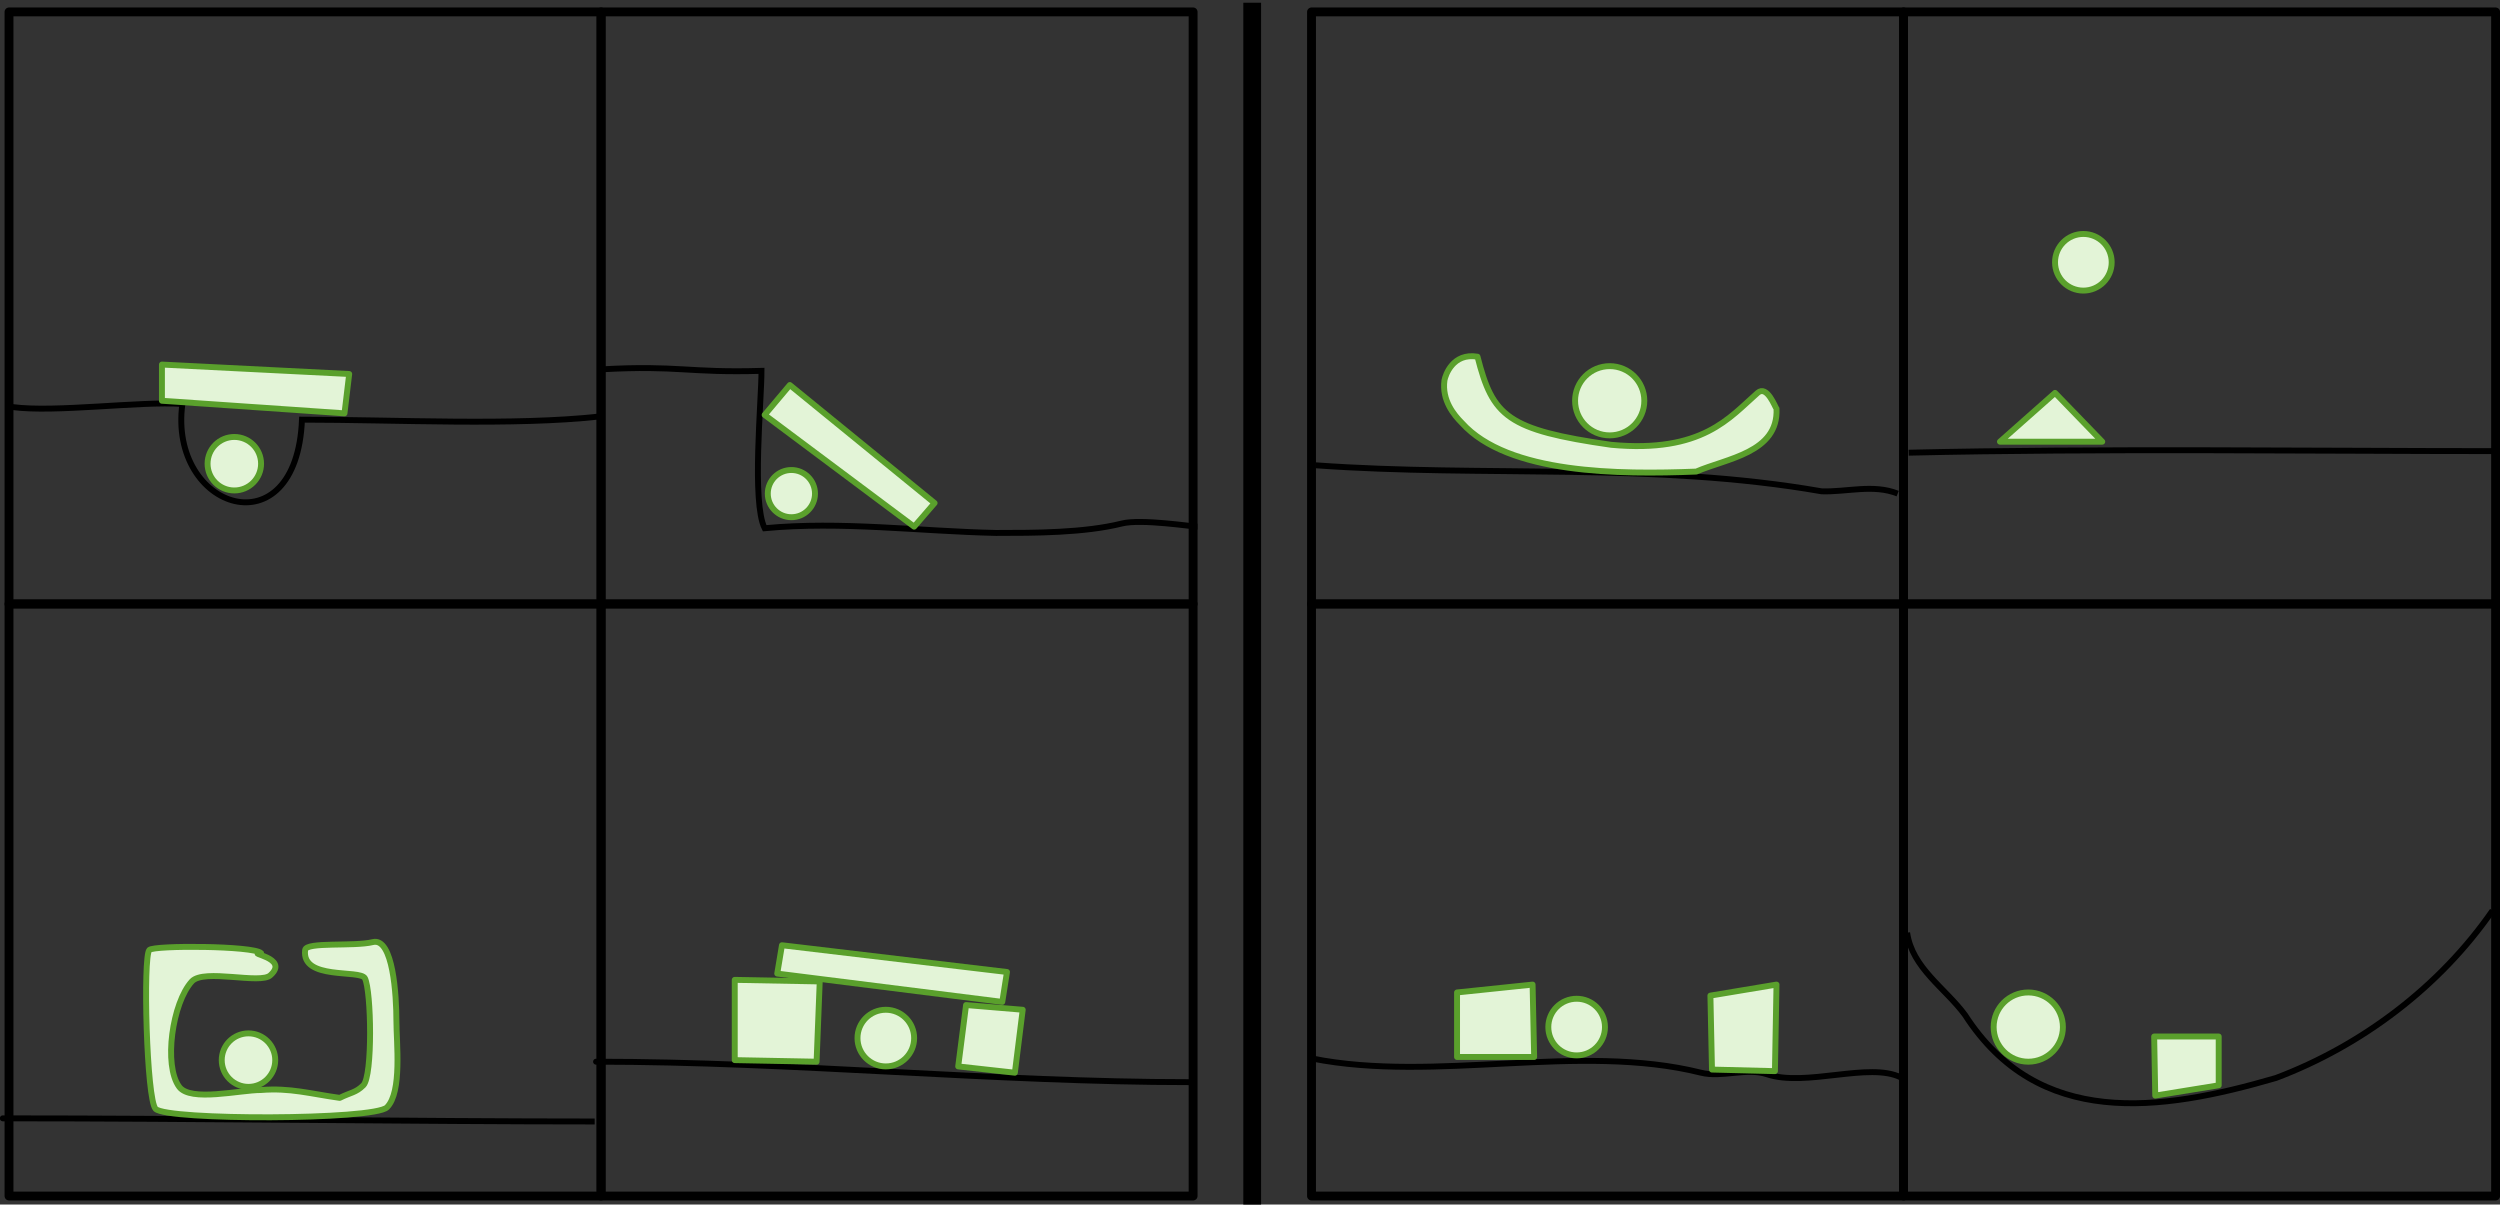 <?xml version="1.0" encoding="UTF-8" standalone="no"?>
<!-- Created with Inkscape (http://www.inkscape.org/) -->

<svg
   xmlns:dc="http://purl.org/dc/elements/1.1/"
   xmlns:cc="http://creativecommons.org/ns#"
   xmlns:rdf="http://www.w3.org/1999/02/22-rdf-syntax-ns#"
   xmlns:svg="http://www.w3.org/2000/svg"
   xmlns="http://www.w3.org/2000/svg"
   xmlns:sodipodi="http://sodipodi.sourceforge.net/DTD/sodipodi-0.dtd"
   xmlns:inkscape="http://www.inkscape.org/namespaces/inkscape"
   width="1100"
   height="530"
   id="svg2885"
   version="1.1"
   inkscape:version="0.47 r22583"
   sodipodi:docname="pbp31.svg">
  <rect width="100%" height="100%" fill="#333333" stroke="none"/>
  <defs
     id="defs2887">
    <inkscape:perspective
       sodipodi:type="inkscape:persp3d"
       inkscape:vp_x="0 : 526.18109 : 1"
       inkscape:vp_y="0 : 1000 : 0"
       inkscape:vp_z="744.09448 : 526.18109 : 1"
       inkscape:persp3d-origin="372.04724 : 350.78739 : 1"
       id="perspective2893" />
    <inkscape:perspective
       id="perspective2903"
       inkscape:persp3d-origin="0.5 : 0.33333333 : 1"
       inkscape:vp_z="1 : 0.5 : 1"
       inkscape:vp_y="0 : 1000 : 0"
       inkscape:vp_x="0 : 0.5 : 1"
       sodipodi:type="inkscape:persp3d" />
    <inkscape:perspective
       id="perspective3722"
       inkscape:persp3d-origin="0.5 : 0.33333333 : 1"
       inkscape:vp_z="1 : 0.5 : 1"
       inkscape:vp_y="0 : 1000 : 0"
       inkscape:vp_x="0 : 0.5 : 1"
       sodipodi:type="inkscape:persp3d" />
    <inkscape:perspective
       id="perspective3773"
       inkscape:persp3d-origin="0.5 : 0.33333333 : 1"
       inkscape:vp_z="1 : 0.5 : 1"
       inkscape:vp_y="0 : 1000 : 0"
       inkscape:vp_x="0 : 0.5 : 1"
       sodipodi:type="inkscape:persp3d" />
    <inkscape:perspective
       id="perspective3773-1"
       inkscape:persp3d-origin="0.5 : 0.33333333 : 1"
       inkscape:vp_z="1 : 0.5 : 1"
       inkscape:vp_y="0 : 1000 : 0"
       inkscape:vp_x="0 : 0.5 : 1"
       sodipodi:type="inkscape:persp3d" />
    <inkscape:perspective
       id="perspective3858"
       inkscape:persp3d-origin="0.5 : 0.33333333 : 1"
       inkscape:vp_z="1 : 0.5 : 1"
       inkscape:vp_y="0 : 1000 : 0"
       inkscape:vp_x="0 : 0.5 : 1"
       sodipodi:type="inkscape:persp3d" />
    <inkscape:perspective
       id="perspective3858-4"
       inkscape:persp3d-origin="0.5 : 0.33333333 : 1"
       inkscape:vp_z="1 : 0.5 : 1"
       inkscape:vp_y="0 : 1000 : 0"
       inkscape:vp_x="0 : 0.5 : 1"
       sodipodi:type="inkscape:persp3d" />
    <inkscape:perspective
       id="perspective4155"
       inkscape:persp3d-origin="0.5 : 0.33333333 : 1"
       inkscape:vp_z="1 : 0.5 : 1"
       inkscape:vp_y="0 : 1000 : 0"
       inkscape:vp_x="0 : 0.5 : 1"
       sodipodi:type="inkscape:persp3d" />
    <inkscape:perspective
       id="perspective2847"
       inkscape:persp3d-origin="0.5 : 0.33333333 : 1"
       inkscape:vp_z="1 : 0.5 : 1"
       inkscape:vp_y="0 : 1000 : 0"
       inkscape:vp_x="0 : 0.5 : 1"
       sodipodi:type="inkscape:persp3d" />
    <inkscape:perspective
       id="perspective2867"
       inkscape:persp3d-origin="0.5 : 0.33333333 : 1"
       inkscape:vp_z="1 : 0.5 : 1"
       inkscape:vp_y="0 : 1000 : 0"
       inkscape:vp_x="0 : 0.5 : 1"
       sodipodi:type="inkscape:persp3d" />
    <inkscape:perspective
       id="perspective2867-1"
       inkscape:persp3d-origin="0.5 : 0.33333333 : 1"
       inkscape:vp_z="1 : 0.5 : 1"
       inkscape:vp_y="0 : 1000 : 0"
       inkscape:vp_x="0 : 0.5 : 1"
       sodipodi:type="inkscape:persp3d" />
  </defs>
  <sodipodi:namedview
     id="base"
     pagecolor="#ffffff"
     bordercolor="#666666"
     borderopacity="1.0"
     inkscape:pageopacity="0.0"
     inkscape:pageshadow="2"
     inkscape:zoom="1.4142136"
     inkscape:cx="424.2603"
     inkscape:cy="157.77259"
     inkscape:document-units="px"
     inkscape:current-layer="layer1"
     showgrid="true"
     inkscape:snap-global="false"
     inkscape:window-width="1920"
     inkscape:window-height="1125"
     inkscape:window-x="0"
     inkscape:window-y="24"
     inkscape:window-maximized="1">
    <inkscape:grid
       type="xygrid"
       id="grid3683"
       empspacing="10"
       visible="true"
       enabled="false"
       snapvisiblegridlinesonly="true"
       spacingx="10px"
       spacingy="10px" />
  </sodipodi:namedview>
  <g
     inkscape:label="Layer 1"
     inkscape:groupmode="layer"
     id="layer1"
     transform="translate(-98.484,-423.862)">
    <path
       style="color:#000000;fill:none;stroke:#000000;stroke-width:7.815;stroke-linecap:square;stroke-linejoin:round;stroke-miterlimit:4;stroke-opacity:1;stroke-dasharray:none;stroke-dashoffset:0;marker:none;visibility:visible;display:inline;overflow:visible;enable-background:accumulate"
       d="m 649.449,428.987 0,520.968"
       id="path3701" />
    <g
       id="g3887"
       s2p-scene-id="0"
       transform="matrix(2.605,0,0,2.605,-158.051,-1530.796)">
      <rect
         style="color:#000000;fill:none;stroke:#000000;stroke-width:1.5;stroke-linecap:square;stroke-linejoin:round;stroke-miterlimit:4;stroke-opacity:1;stroke-dasharray:none;stroke-dashoffset:0;marker:none;visibility:visible;display:inline;overflow:visible;enable-background:accumulate"
         id="rect3685"
         width="100"
         height="100"
         x="100"
         y="752.362" />
      <path
         style="color:#000000;fill:none;stroke:#000000;stroke-width:1;stroke-linecap:butt;stroke-linejoin:miter;stroke-miterlimit:4;stroke-opacity:1;stroke-dasharray:none;stroke-dashoffset:0;marker:none;visibility:visible;display:inline;overflow:visible;enable-background:accumulate"
         d="m 1.329,98.364 c 7.216,0.961 21.424,-1.008 28.706,-0.532 -2.42,17.925 19.29,24.948 20.201,2.658 15.709,0 35.908,1.06 50.236,-0.532"
         id="path2874"
         transform="translate(99.25,720.739)"
         sodipodi:nodetypes="cccc" />
      <path
         style="color:#000000;fill:#e3f4d7;fill-opacity:1;fill-rule:nonzero;stroke:#5aa02c;stroke-width:1;stroke-linecap:round;stroke-linejoin:round;stroke-miterlimit:4;stroke-opacity:1;stroke-dasharray:none;stroke-dashoffset:0;marker:none;visibility:visible;display:inline;overflow:visible;enable-background:accumulate"
         d="m 26.58,91.187 0,6.113 30.833,2.126 0.797,-6.645 -31.63,-1.595 z"
         id="path2876"
         transform="translate(99.25,720.739)" />
      <path
         sodipodi:type="arc"
         style="color:#000000;fill:#e3f4d7;fill-opacity:1;fill-rule:nonzero;stroke:#5aa02c;stroke-width:1;stroke-linecap:round;stroke-linejoin:round;stroke-miterlimit:4;stroke-opacity:1;stroke-dasharray:none;stroke-dashoffset:0;marker:none;visibility:visible;display:inline;overflow:visible;enable-background:accumulate"
         id="path2878"
         sodipodi:cx="38.806595"
         sodipodi:cy="107.93227"
         sodipodi:rx="4.5185761"
         sodipodi:ry="4.5185761"
         d="m 43.325,107.932 c 0,2.496 -2.023,4.519 -4.519,4.519 -2.496,0 -4.519,-2.023 -4.519,-4.519 0,-2.496 2.023,-4.519 4.519,-4.519 2.496,0 4.519,2.023 4.519,4.519 z"
         transform="translate(99.25,720.739)" />
    </g>
    <g
       id="g3893"
       s2p-scene-id="1"
       transform="matrix(2.605,0,0,2.605,-158.051,-1530.796)">
      <rect
         y="852.362"
         x="100"
         height="100"
         width="100"
         id="rect2909"
         style="color:#000000;fill:none;stroke:#000000;stroke-width:1.5;stroke-linecap:square;stroke-linejoin:round;stroke-miterlimit:4;stroke-opacity:1;stroke-dasharray:none;stroke-dashoffset:0;marker:none;visibility:visible;display:inline;overflow:visible;enable-background:accumulate" />
      <path
         style="color:#000000;fill:none;stroke:#000000;stroke-width:1;stroke-linecap:butt;stroke-linejoin:miter;stroke-miterlimit:4;stroke-opacity:1;stroke-dasharray:none;stroke-dashoffset:0;marker:none;visibility:visible;display:inline;overflow:visible;enable-background:accumulate"
         d="m 0.797,218.504 c -0.354,0 -1.418,0 -1.063,0 32.699,0 70.12,0.532 99.94,0.532"
         id="path2880"
         transform="translate(99.25,720.739)" />
      <path
         style="color:#000000;fill:#e3f4d7;fill-opacity:1;fill-rule:nonzero;stroke:#5aa02c;stroke-width:1;stroke-linecap:round;stroke-linejoin:round;stroke-miterlimit:4;stroke-opacity:1;stroke-dasharray:none;stroke-dashoffset:0;marker:none;visibility:visible;display:inline;overflow:visible;enable-background:accumulate"
         d="m 43.325,190.596 c -1.25,-1.25 -18.059,-1.344 -18.872,-0.532 -1.082,1.082 -0.473,25.309 1.063,26.846 1.958,1.958 36.901,1.906 39.072,-0.266 2.582,-2.582 1.595,-10.939 1.595,-14.619 0,-4.198 -0.555,-14.141 -3.987,-13.29 -3.199,0.793 -11.252,-0.085 -11.429,1.329 -0.647,5.166 9.33,3.244 10.1,4.784 1.082,2.165 1.326,16.482 -0.266,18.074 -1.255,1.255 -2.157,1.211 -3.987,2.126 -4.901,-0.678 -8.372,-1.723 -13.29,-1.329 -3.674,0 -11.912,2.051 -13.822,-0.532 -2.688,-3.637 -1.156,-14.211 2.126,-17.809 2.036,-2.232 11.666,0.561 13.29,-1.063 3.286,-2.963 -4.32,-3.721 -1.595,-3.721 z"
         id="path2882"
         transform="translate(99.25,720.739)"
         sodipodi:nodetypes="cssssssssccsscc" />
      <path
         sodipodi:type="arc"
         style="color:#000000;fill:#e3f4d7;fill-opacity:1;fill-rule:nonzero;stroke:#5aa02c;stroke-width:1;stroke-linecap:round;stroke-linejoin:round;stroke-miterlimit:4;stroke-opacity:1;stroke-dasharray:none;stroke-dashoffset:0;marker:none;visibility:visible;display:inline;overflow:visible;enable-background:accumulate"
         id="path2892"
         sodipodi:cx="41.198784"
         sodipodi:cy="208.66994"
         sodipodi:rx="4.5185761"
         sodipodi:ry="4.5185761"
         d="m 45.717,208.67 c 0,2.496 -2.023,4.519 -4.519,4.519 -2.496,0 -4.519,-2.023 -4.519,-4.519 0,-2.496 2.023,-4.519 4.519,-4.519 2.496,0 4.519,2.023 4.519,4.519 z"
         transform="translate(99.25,720.739)" />
    </g>
    <g
       id="g3899"
       s2p-scene-id="2"
       transform="matrix(2.605,0,0,2.605,-158.051,-1530.796)">
      <rect
         y="752.362"
         x="200"
         height="100"
         width="100"
         id="rect3687"
         style="color:#000000;fill:none;stroke:#000000;stroke-width:1.5;stroke-linecap:square;stroke-linejoin:round;stroke-miterlimit:4;stroke-opacity:1;stroke-dasharray:none;stroke-dashoffset:0;marker:none;visibility:visible;display:inline;overflow:visible;enable-background:accumulate" />
      <path
         style="color:#000000;fill:none;stroke:#000000;stroke-width:1;stroke-linecap:butt;stroke-linejoin:miter;stroke-miterlimit:4;stroke-opacity:1;stroke-dasharray:none;stroke-dashoffset:0;marker:none;visibility:visible;display:inline;overflow:visible;enable-background:accumulate"
         d="m 101.003,91.984 c 12.87,-0.699 14.353,0.63 26.846,0.266 0,5.039 -1.667,22.182 0.532,26.58 12.982,-1.232 26.062,0.515 39.072,0.797 6.599,0 14.925,-0.01 21.264,-1.595 3.281,-0.82 11.905,0.532 12.758,0.532"
         id="path2894"
         transform="translate(99.25,720.739)"
         sodipodi:nodetypes="ccccsc" />
      <path
         style="color:#000000;fill:#e3f4d7;fill-opacity:1;fill-rule:nonzero;stroke:#5aa02c;stroke-width:1;stroke-linecap:round;stroke-linejoin:round;stroke-miterlimit:4;stroke-opacity:1;stroke-dasharray:none;stroke-dashoffset:0;marker:none;visibility:visible;display:inline;overflow:visible;enable-background:accumulate"
         d="m 128.381,99.693 4.253,-5.05 24.453,19.935 -3.455,3.987 -25.251,-18.872 z"
         id="path2898"
         transform="translate(99.25,720.739)" />
      <path
         sodipodi:type="arc"
         style="color:#000000;fill:#e3f4d7;fill-opacity:1;fill-rule:nonzero;stroke:#5aa02c;stroke-width:1;stroke-linecap:round;stroke-linejoin:round;stroke-miterlimit:4;stroke-opacity:1;stroke-dasharray:none;stroke-dashoffset:0;marker:none;visibility:visible;display:inline;overflow:visible;enable-background:accumulate"
         id="path2900"
         sodipodi:cx="132.89929"
         sodipodi:cy="112.98244"
         sodipodi:rx="3.986979"
         sodipodi:ry="3.986979"
         d="m 136.886,112.982 c 0,2.202 -1.785,3.987 -3.987,3.987 -2.202,0 -3.987,-1.785 -3.987,-3.987 0,-2.202 1.785,-3.987 3.987,-3.987 2.202,0 3.987,1.785 3.987,3.987 z"
         transform="translate(99.25,720.739)" />
    </g>
    <g
       id="g3905"
       s2p-scene-id="3"
       transform="matrix(2.605,0,0,2.605,-158.051,-1530.796)">
      <rect
         style="color:#000000;fill:none;stroke:#000000;stroke-width:1.5;stroke-linecap:square;stroke-linejoin:round;stroke-miterlimit:4;stroke-opacity:1;stroke-dasharray:none;stroke-dashoffset:0;marker:none;visibility:visible;display:inline;overflow:visible;enable-background:accumulate"
         id="rect3689"
         width="100"
         height="100"
         x="200"
         y="852.362" />
      <path
         style="color:#000000;fill:none;stroke:#000000;stroke-width:1;stroke-linecap:butt;stroke-linejoin:miter;stroke-miterlimit:4;stroke-opacity:1;stroke-dasharray:none;stroke-dashoffset:0;marker:none;visibility:visible;display:inline;overflow:visible;enable-background:accumulate"
         d="m 101.003,208.936 c -0.354,0 -1.418,0 -1.063,0 32.896,0 67.482,3.455 100.206,3.455"
         id="path2902"
         transform="translate(99.25,720.739)" />
      <path
         style="color:#000000;fill:#e3f4d7;fill-opacity:1;fill-rule:nonzero;stroke:#5aa02c;stroke-width:1;stroke-linecap:round;stroke-linejoin:round;stroke-miterlimit:4;stroke-opacity:1;stroke-dasharray:none;stroke-dashoffset:0;marker:none;visibility:visible;display:inline;overflow:visible;enable-background:accumulate"
         d="m 123.331,195.114 0,13.556 13.822,0.266 0.532,-13.556 -14.353,-0.266 z"
         id="path2904"
         transform="translate(99.25,720.739)" />
      <path
         style="color:#000000;fill:#e3f4d7;fill-opacity:1;fill-rule:nonzero;stroke:#5aa02c;stroke-width:1;stroke-linecap:round;stroke-linejoin:round;stroke-miterlimit:4;stroke-opacity:1;stroke-dasharray:none;stroke-dashoffset:0;marker:none;visibility:visible;display:inline;overflow:visible;enable-background:accumulate"
         d="m 131.305,189.267 -0.797,4.784 38.009,4.784 0.797,-5.05 -38.009,-4.519 z"
         id="path2908"
         transform="translate(99.25,720.739)" />
      <path
         sodipodi:type="arc"
         style="color:#000000;fill:#e3f4d7;fill-opacity:1;fill-rule:nonzero;stroke:#5aa02c;stroke-width:1;stroke-linecap:round;stroke-linejoin:round;stroke-miterlimit:4;stroke-opacity:1;stroke-dasharray:none;stroke-dashoffset:0;marker:none;visibility:visible;display:inline;overflow:visible;enable-background:accumulate"
         id="path2910"
         sodipodi:cx="148.84721"
         sodipodi:cy="204.94876"
         sodipodi:rx="4.7843747"
         sodipodi:ry="4.7843747"
         d="m 153.632,204.949 c 0,2.642 -2.142,4.784 -4.784,4.784 -2.642,0 -4.784,-2.142 -4.784,-4.784 0,-2.642 2.142,-4.784 4.784,-4.784 2.642,0 4.784,2.142 4.784,4.784 z"
         transform="translate(99.25,720.739)" />
      <path
         style="color:#000000;fill:#e3f4d7;fill-opacity:1;fill-rule:nonzero;stroke:#5aa02c;stroke-width:1;stroke-linecap:round;stroke-linejoin:round;stroke-miterlimit:4;stroke-opacity:1;stroke-dasharray:none;stroke-dashoffset:0;marker:none;visibility:visible;display:inline;overflow:visible;enable-background:accumulate"
         d="m 162.403,199.367 -1.329,10.366 9.569,1.063 1.329,-10.632 -9.569,-0.797 z"
         id="path2906"
         transform="translate(99.25,720.739)" />
    </g>
    <g
       id="g3912"
       s2p-scene-id="4"
       transform="matrix(2.605,0,0,2.605,-158.051,-1530.796)">
      <rect
         style="color:#000000;fill:none;stroke:#000000;stroke-width:1.5;stroke-linecap:square;stroke-linejoin:round;stroke-miterlimit:4;stroke-opacity:1;stroke-dasharray:none;stroke-dashoffset:0;marker:none;visibility:visible;display:inline;overflow:visible;enable-background:accumulate"
         id="rect3691"
         width="100"
         height="100"
         x="320"
         y="752.362" />
      <path
         style="color:#000000;fill:none;stroke:#000000;stroke-width:1;stroke-linecap:butt;stroke-linejoin:miter;stroke-miterlimit:4;stroke-opacity:1;stroke-dasharray:none;stroke-dashoffset:0;marker:none;visibility:visible;display:inline;overflow:visible;enable-background:accumulate"
         d="m 320.66,828.937 c 28.578,2.06 57.148,-0.564 85.506,4.4 4.274,0.144 8.705,-1.26 12.84,0.384"
         id="path2912"
         sodipodi:nodetypes="ccc" />
      <path
         style="color:#000000;fill:#e3f4d7;fill-opacity:1;fill-rule:nonzero;stroke:#5aa02c;stroke-width:1;stroke-linecap:round;stroke-linejoin:round;stroke-miterlimit:4;stroke-opacity:1;stroke-dasharray:none;stroke-dashoffset:0;marker:none;visibility:visible;display:inline;overflow:visible;enable-background:accumulate"
         d="m 243.206,93.845 c 0.148,-0.831 1.396,-4.698 5.582,-3.987 2.565,10.083 4.985,12.368 22.593,14.885 15.424,1.44 19.964,-4.605 24.719,-8.771 1.595,-1.398 2.946,2.414 3.19,2.658 0.362,7.452 -8.505,8.427 -13.556,10.632 -12.969,0.505 -31.805,0.449 -39.604,-8.24 -1.304,-1.304 -3.388,-3.795 -2.924,-7.177 z"
         id="path2922"
         transform="translate(99.25,720.739)"
         sodipodi:nodetypes="cccscccc" />
      <path
         sodipodi:type="arc"
         style="color:#000000;fill:#e3f4d7;fill-opacity:1;fill-rule:nonzero;stroke:#5aa02c;stroke-width:1;stroke-linecap:round;stroke-linejoin:round;stroke-miterlimit:4;stroke-opacity:1;stroke-dasharray:none;stroke-dashoffset:0;marker:none;visibility:visible;display:inline;overflow:visible;enable-background:accumulate"
         id="path2924"
         sodipodi:cx="270.58298"
         sodipodi:cy="96.76873"
         sodipodi:rx="5.847569"
         sodipodi:ry="5.847569"
         d="m 276.431,96.769 c 0,3.23 -2.618,5.848 -5.848,5.848 -3.23,0 -5.848,-2.618 -5.848,-5.848 0,-3.23 2.618,-5.848 5.848,-5.848 3.23,0 5.848,2.618 5.848,5.848 z"
         transform="translate(99.782,721.27)" />
    </g>
    <g
       id="g3918"
       s2p-scene-id="5"
       transform="matrix(2.605,0,0,2.605,-158.051,-1530.796)">
      <rect
         y="852.362"
         x="320"
         height="100"
         width="100"
         id="rect3695"
         style="color:#000000;fill:none;stroke:#000000;stroke-width:1.5;stroke-linecap:square;stroke-linejoin:round;stroke-miterlimit:4;stroke-opacity:1;stroke-dasharray:none;stroke-dashoffset:0;marker:none;visibility:visible;display:inline;overflow:visible;enable-background:accumulate" />
      <path
         style="color:#000000;fill:none;stroke:#000000;stroke-width:1;stroke-linecap:butt;stroke-linejoin:miter;stroke-miterlimit:4;stroke-opacity:1;stroke-dasharray:none;stroke-dashoffset:0;marker:none;visibility:visible;display:inline;overflow:visible;enable-background:accumulate"
         d="m 220.879,208.404 c 20.871,4.144 45.111,-2.743 65.652,2.392 3.522,0.881 7.704,-0.887 11.164,0.266 6.578,2.193 17.281,-2.125 22.593,0.532"
         id="path2940"
         transform="translate(99.25,720.739)" />
      <path
         style="color:#000000;fill:#e3f4d7;fill-opacity:1;fill-rule:nonzero;stroke:#5aa02c;stroke-width:1;stroke-linecap:round;stroke-linejoin:round;stroke-miterlimit:4;stroke-opacity:1;stroke-dasharray:none;stroke-dashoffset:0;marker:none;visibility:visible;display:inline;overflow:visible;enable-background:accumulate"
         d="m 245.332,197.241 0,10.898 13.024,0 -0.266,-12.227 -12.758,1.329 z"
         id="path2942"
         transform="translate(99.25,720.739)" />
      <path
         style="color:#000000;fill:#e3f4d7;fill-opacity:1;fill-rule:nonzero;stroke:#5aa02c;stroke-width:1;stroke-linecap:round;stroke-linejoin:round;stroke-miterlimit:4;stroke-opacity:1;stroke-dasharray:none;stroke-dashoffset:0;marker:none;visibility:visible;display:inline;overflow:visible;enable-background:accumulate"
         d="m 288.126,197.772 0.266,12.493 10.632,0.266 0.266,-14.619 -11.164,1.861 z"
         id="path2944"
         transform="translate(99.25,720.739)" />
      <path
         sodipodi:type="arc"
         style="color:#000000;fill:#e3f4d7;fill-opacity:1;fill-rule:nonzero;stroke:#5aa02c;stroke-width:1;stroke-linecap:round;stroke-linejoin:round;stroke-miterlimit:4;stroke-opacity:1;stroke-dasharray:none;stroke-dashoffset:0;marker:none;visibility:visible;display:inline;overflow:visible;enable-background:accumulate"
         id="path2946"
         sodipodi:cx="265.53281"
         sodipodi:cy="203.08817"
         sodipodi:rx="4.7843747"
         sodipodi:ry="4.7843747"
         d="m 270.317,203.088 c 0,2.642 -2.142,4.784 -4.784,4.784 -2.642,0 -4.784,-2.142 -4.784,-4.784 0,-2.642 2.142,-4.784 4.784,-4.784 2.642,0 4.784,2.142 4.784,4.784 z"
         transform="translate(99.25,720.739)" />
    </g>
    <g
       id="g3925"
       s2p-scene-id="6"
       transform="matrix(2.605,0,0,2.605,-158.051,-1530.796)">
      <rect
         y="752.362"
         x="420"
         height="100"
         width="100"
         id="rect3693"
         style="color:#000000;fill:none;stroke:#000000;stroke-width:1.5;stroke-linecap:square;stroke-linejoin:round;stroke-miterlimit:4;stroke-opacity:1;stroke-dasharray:none;stroke-dashoffset:0;marker:none;visibility:visible;display:inline;overflow:visible;enable-background:accumulate" />
      <path
         style="color:#000000;fill:none;stroke:#000000;stroke-width:1;stroke-linecap:butt;stroke-linejoin:miter;stroke-miterlimit:4;stroke-opacity:1;stroke-dasharray:none;stroke-dashoffset:0;marker:none;visibility:visible;display:inline;overflow:visible;enable-background:accumulate"
         d="m 321.616,106.072 c 32.021,-0.746 69.217,-0.266 99.409,-0.266"
         id="path2934"
         transform="translate(99.25,720.739)" />
      <path
         sodipodi:type="arc"
         style="color:#000000;fill:#e3f4d7;fill-opacity:1;fill-rule:nonzero;stroke:#5aa02c;stroke-width:1;stroke-linecap:round;stroke-linejoin:round;stroke-miterlimit:4;stroke-opacity:1;stroke-dasharray:none;stroke-dashoffset:0;marker:none;visibility:visible;display:inline;overflow:visible;enable-background:accumulate"
         id="path2936"
         sodipodi:cx="351.11993"
         sodipodi:cy="73.910057"
         sodipodi:rx="4.7843747"
         sodipodi:ry="4.7843747"
         d="m 355.904,73.91 c 0,2.642 -2.142,4.784 -4.784,4.784 -2.642,0 -4.784,-2.142 -4.784,-4.784 0,-2.642 2.142,-4.784 4.784,-4.784 2.642,0 4.784,2.142 4.784,4.784 z"
         transform="translate(99.25,720.739)" />
      <path
         style="color:#000000;fill:#e3f4d7;fill-opacity:1;fill-rule:nonzero;stroke:#5aa02c;stroke-width:1;stroke-linecap:round;stroke-linejoin:round;stroke-miterlimit:4;stroke-opacity:1;stroke-dasharray:none;stroke-dashoffset:0;marker:none;visibility:visible;display:inline;overflow:visible;enable-background:accumulate"
         d="m 337.033,104.211 9.303,-8.24 7.974,8.24 -17.277,0 z"
         id="path2938"
         transform="translate(99.25,720.739)" />
    </g>
    <g
       id="g3931"
       s2p-scene-id="7"
       transform="matrix(2.605,0,0,2.605,-158.051,-1530.796)">
      <rect
         style="color:#000000;fill:none;stroke:#000000;stroke-width:1.5;stroke-linecap:square;stroke-linejoin:round;stroke-miterlimit:4;stroke-opacity:1;stroke-dasharray:none;stroke-dashoffset:0;marker:none;visibility:visible;display:inline;overflow:visible;enable-background:accumulate"
         id="rect3697"
         width="100"
         height="100"
         x="420"
         y="852.362" />
      <path
         style="color:#000000;fill:none;stroke:#000000;stroke-width:1;stroke-linecap:butt;stroke-linejoin:miter;stroke-miterlimit:4;stroke-opacity:1;stroke-dasharray:none;stroke-dashoffset:0;marker:none;visibility:visible;display:inline;overflow:visible;enable-background:accumulate"
         d="m 420.601,907.879 c 0.848,5.972 6.437,9.36 9.775,13.893 12.383,19.225 32.875,16.385 52.529,10.652 14.529,-5.476 27.702,-15.436 36.573,-28.266"
         id="path2948"
         sodipodi:nodetypes="cccc" />
      <path
         style="color:#000000;fill:#e3f4d7;fill-opacity:1;fill-rule:nonzero;stroke:#5aa02c;stroke-width:1;stroke-linecap:round;stroke-linejoin:round;stroke-miterlimit:4;stroke-opacity:1;stroke-dasharray:none;stroke-dashoffset:0;marker:none;visibility:visible;display:inline;overflow:visible;enable-background:accumulate"
         d="m 363.081,204.683 10.898,0 0,8.24 -10.717,1.737 -0.181,-9.977 z"
         id="path2959"
         transform="translate(99.25,720.739)"
         sodipodi:nodetypes="ccccc" />
      <path
         sodipodi:type="arc"
         style="color:#000000;fill:#e3f4d7;fill-opacity:1;fill-rule:nonzero;stroke:#5aa02c;stroke-width:1;stroke-linecap:round;stroke-linejoin:round;stroke-miterlimit:4;stroke-opacity:1;stroke-dasharray:none;stroke-dashoffset:0;marker:none;visibility:visible;display:inline;overflow:visible;enable-background:accumulate"
         id="path2961"
         sodipodi:cx="341.01959"
         sodipodi:cy="202.29077"
         sodipodi:rx="5.847569"
         sodipodi:ry="5.847569"
         d="m 346.867,202.291 c 0,3.23 -2.618,5.848 -5.848,5.848 -3.23,0 -5.848,-2.618 -5.848,-5.848 0,-3.23 2.618,-5.848 5.848,-5.848 3.23,0 5.848,2.618 5.848,5.848 z"
         transform="translate(100.047,721.536)" />
    </g>
  </g>
</svg>
